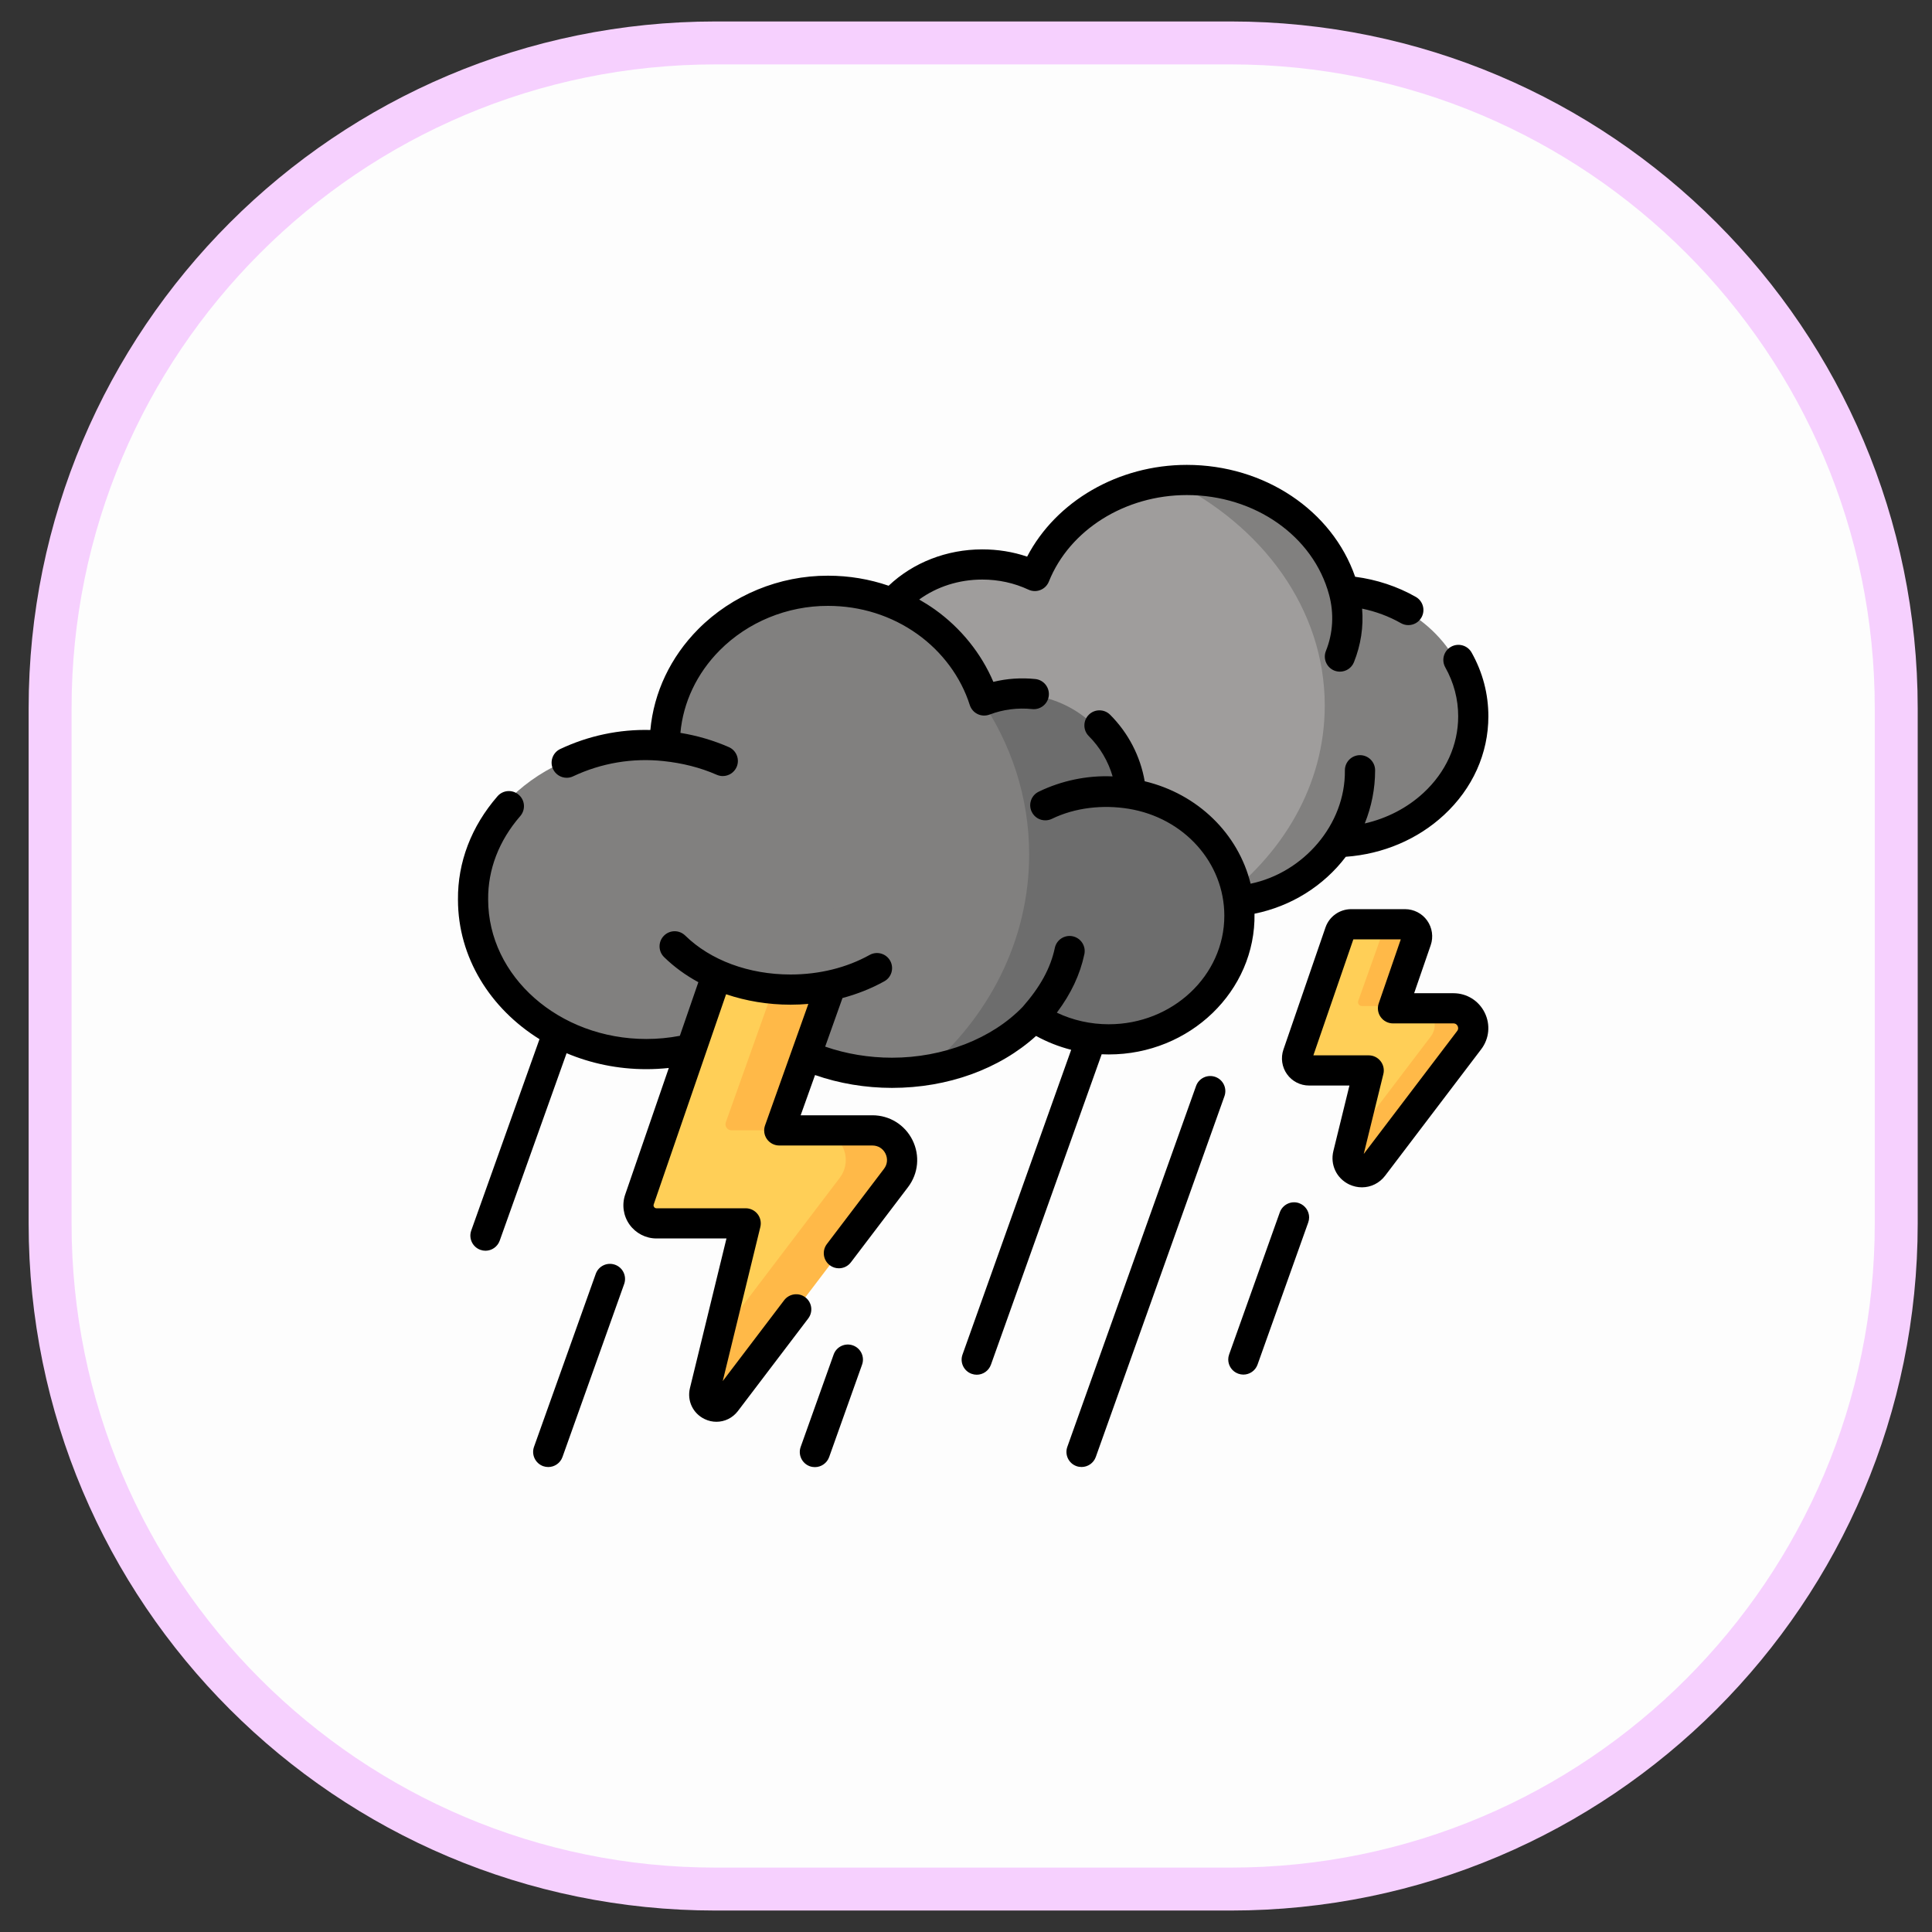 <svg width="45" height="45" viewBox="0 0 45 45" fill="none" xmlns="http://www.w3.org/2000/svg">
<rect x="0" y="0" width="45" height="45" fill="#333333" stroke="none"/>
<path d="M16.667 1H28.667C37.227 1 44.167 7.94 44.167 16.5V28.5C44.167 37.06 37.227 44 28.667 44H16.667C8.107 44 1.167 37.06 1.167 28.5V16.5C1.167 7.94 8.107 1 16.667 1Z" fill="#FDFDFD"/>
<path d="M16.667 1H28.667C37.227 1 44.167 7.94 44.167 16.5V28.5C44.167 37.06 37.227 44 28.667 44H16.667C8.107 44 1.167 37.06 1.167 28.5V16.5C1.167 7.94 8.107 1 16.667 1Z" stroke="#F6D0FE"/>
<g clip-path="url(#clip0_325_4333)">
<path d="M32.002 14.173C31.722 14.23 31.319 14.065 31.082 13.953C30.681 12.467 29.425 11.303 27.646 11.303C27.551 11.303 27.265 11.188 27.265 11.188C26.88 11.213 26.512 11.29 26.168 11.412C25.205 11.752 24.436 12.436 24.047 13.295C24.016 13.364 23.936 13.395 23.866 13.367C23.529 13.23 23.155 13.153 22.762 13.153C21.283 13.153 20.084 14.229 20.084 15.557C20.084 15.697 20.098 15.833 20.123 15.965C19.459 16.367 19.023 17.048 19.023 17.82C19.023 19.054 20.137 20.055 21.512 20.055C21.761 20.055 22.002 20.021 22.23 19.96C22.709 20.609 23.53 21.037 24.462 21.037C25.202 21.037 25.871 20.768 26.356 20.333C26.598 20.526 26.831 20.639 27.082 20.706C27.06 20.717 27.039 20.727 27.015 20.738C27.434 20.93 27.902 21.037 28.396 21.037C29.474 20.859 30.466 20.274 31.039 19.434C31.586 19.091 31.97 19.285 31.97 19.285C33.271 18.896 33.954 17.971 33.954 16.672C33.954 15.358 33.326 14.55 32.002 14.173Z" fill="#9F9D9C"/>
<path d="M34.253 16.703C34.253 18.003 33.315 19.104 32.014 19.494C32.014 19.494 31.63 19.299 31.082 19.643C30.51 20.483 29.521 21.039 28.396 21.039C28.377 21.039 28.357 21.039 28.338 21.038C29.879 19.927 30.856 18.277 30.856 16.434C30.856 14.194 29.411 12.237 27.265 11.189C27.358 11.183 27.453 11.18 27.549 11.18C29.328 11.18 30.819 12.285 31.22 13.771C31.457 13.883 31.689 13.958 31.97 13.901C33.294 14.278 34.253 15.39 34.253 16.703Z" fill="#81807F"/>
<path d="M26.168 18.695C26.129 18.687 25.983 18.595 25.945 18.589C25.832 18.316 25.744 17.999 25.744 17.999C25.369 17.058 24.697 16.273 23.623 16.273C23.37 16.273 23.221 16.267 22.991 16.336C22.935 16.352 22.865 16.283 22.82 16.254C22.788 16.233 22.762 16.202 22.748 16.163C22.221 14.768 20.809 13.77 19.151 13.77C18.616 13.768 18.103 13.874 17.636 14.068C16.503 14.536 15.643 15.512 15.401 16.691C15.604 16.983 15.488 17.187 15.332 17.4C13.007 17.15 10.826 18.855 10.847 20.988C10.847 22.982 12.662 24.598 14.902 24.598C15.58 24.598 16.219 24.449 16.781 24.186C16.973 23.893 17.058 23.829 17.416 23.819C18.179 24.561 19.344 25.035 20.649 25.035C20.951 25.035 21.246 25.01 21.529 24.962C22.455 24.528 23.342 24.085 23.933 23.469C24.212 23.393 24.517 23.584 24.659 23.921C24.752 23.956 25.336 24.06 25.617 24.06C27.306 24.06 28.343 23.02 28.343 21.423C28.343 20.034 27.55 18.972 26.168 18.695Z" fill="#81807F"/>
<path d="M28.781 21.365C28.781 22.96 27.412 24.255 25.722 24.255C25.441 24.255 25.168 24.219 24.909 24.151H24.909C24.811 24.125 24.715 24.095 24.622 24.061C24.48 23.723 24.249 23.657 23.971 23.733C23.38 24.348 22.52 24.795 21.529 24.962C23.031 23.701 23.971 21.9 23.971 19.901C23.971 18.563 23.549 17.313 22.82 16.255C22.865 16.284 22.922 16.294 22.977 16.277C23.207 16.208 23.452 16.172 23.704 16.172C24.779 16.172 25.698 16.836 26.073 17.776C26.073 17.776 26.016 18.154 26.129 18.427C26.167 18.433 26.313 18.525 26.351 18.532C27.734 18.81 28.781 19.975 28.781 21.365Z" fill="#6D6D6D"/>
<path d="M33.638 23.483L33.056 23.432H32.56C32.552 23.431 32.54 23.43 32.532 23.429C32.482 23.415 32.392 23.365 32.41 23.314L32.785 21.785L32.286 21.488H31.576C31.456 21.488 31.35 21.564 31.311 21.678L30.353 24.459C30.293 24.633 30.422 24.813 30.605 24.813H31.817C31.875 24.813 31.918 24.868 31.904 24.924L31.513 26.527L31.468 26.996C31.422 27.185 31.667 27.301 31.784 27.147L33.987 24.19C34.208 23.9 34.001 23.483 33.638 23.483Z" fill="#FFCF57"/>
<path d="M32.473 23.313L33.034 21.739C33.078 21.617 32.987 21.488 32.858 21.488H32.286L31.636 23.313C31.616 23.371 31.659 23.432 31.721 23.432H32.558C32.496 23.433 32.453 23.371 32.473 23.313Z" fill="#FFB948"/>
<path d="M34.164 24.14L31.637 27.466C31.52 27.621 31.275 27.505 31.321 27.316L31.513 26.528L33.327 24.14C33.547 23.851 33.341 23.434 32.977 23.434H33.814C34.178 23.433 34.385 23.851 34.164 24.14Z" fill="#FFB948"/>
<path d="M16.713 22.657C16.771 22.488 16.93 22.375 17.108 22.375H19.058C19.248 22.375 19.38 22.562 19.316 22.74L18.121 26.142C18.092 26.222 18.238 26.302 18.315 26.322C18.326 26.325 18.338 26.326 18.35 26.326H19.133L20.045 26.405C20.615 26.405 20.939 27.06 20.593 27.514L17.139 32.151C16.955 32.393 16.571 32.21 16.643 31.914L16.714 31.179L17.326 28.666C17.348 28.577 17.281 28.492 17.189 28.492H15.29C15.002 28.492 14.801 28.209 14.894 27.937L16.713 22.657Z" fill="#FFCF57"/>
<path d="M16.906 26.139L18.117 22.74C18.181 22.562 18.049 22.375 17.86 22.375H19.172C19.362 22.375 19.494 22.562 19.43 22.74L18.218 26.139C18.186 26.23 18.253 26.327 18.351 26.327H17.038C16.941 26.327 16.873 26.23 16.906 26.139Z" fill="#FFB948"/>
<path d="M20.87 27.436L16.908 32.651C16.724 32.894 16.34 32.711 16.412 32.415L16.714 31.18L19.558 27.436C19.903 26.982 19.579 26.328 19.009 26.328H20.321C20.892 26.328 21.215 26.982 20.87 27.436Z" fill="#FFB948"/>
<path d="M20.427 22.547C19.862 22.862 19.166 23.047 18.413 23.047C17.316 23.047 16.339 22.653 15.714 22.04C15.714 22.04 16.022 20.488 18.24 20.799C20.458 21.11 20.427 22.547 20.427 22.547Z" fill="#81807F"/>
<path d="M30.259 28.024C30.076 27.959 29.875 28.055 29.809 28.238L28.629 31.547C28.615 31.586 28.608 31.626 28.608 31.665C28.608 31.81 28.698 31.945 28.842 31.996C28.881 32.01 28.921 32.017 28.96 32.017C29.105 32.017 29.24 31.927 29.291 31.783L30.471 28.474C30.485 28.435 30.492 28.395 30.492 28.355C30.492 28.211 30.402 28.076 30.259 28.024Z" fill="black"/>
<path d="M28.307 25.083C28.124 25.018 27.923 25.113 27.858 25.296L24.86 33.7C24.795 33.882 24.89 34.084 25.073 34.149C25.112 34.163 25.152 34.169 25.192 34.169C25.336 34.169 25.471 34.08 25.523 33.936L28.52 25.532C28.585 25.349 28.49 25.148 28.307 25.083Z" fill="black"/>
<path d="M19.866 31.337C19.683 31.272 19.482 31.367 19.417 31.55L18.649 33.702C18.584 33.885 18.68 34.086 18.862 34.152C18.901 34.166 18.941 34.172 18.981 34.172C19.125 34.172 19.26 34.082 19.312 33.939L20.079 31.786C20.145 31.603 20.049 31.402 19.866 31.337Z" fill="black"/>
<path d="M14.325 29.458C14.142 29.393 13.941 29.488 13.876 29.671L12.438 33.7C12.373 33.883 12.469 34.084 12.652 34.15C12.691 34.163 12.73 34.17 12.77 34.17C12.914 34.17 13.05 34.08 13.101 33.937L14.538 29.907C14.603 29.724 14.508 29.523 14.325 29.458Z" fill="black"/>
<path d="M33.853 23.134H32.938L33.324 22.015C33.391 21.822 33.359 21.607 33.241 21.441C33.123 21.275 32.93 21.176 32.726 21.176H31.472C31.202 21.176 30.961 21.347 30.873 21.602L29.893 24.448C29.827 24.641 29.859 24.855 29.977 25.02C30.095 25.186 30.287 25.284 30.49 25.284H31.431L31.057 26.809C30.979 27.127 31.13 27.447 31.425 27.588C31.521 27.633 31.622 27.655 31.722 27.655C31.929 27.655 32.129 27.56 32.262 27.385L34.5 24.439C34.688 24.192 34.719 23.865 34.581 23.586C34.443 23.307 34.164 23.134 33.853 23.134ZM33.94 24.014L31.764 26.878L32.221 25.017C32.247 24.912 32.223 24.801 32.156 24.716C32.09 24.631 31.988 24.581 31.88 24.581H30.591L31.522 21.879H32.627L32.113 23.371C32.076 23.478 32.093 23.597 32.159 23.689C32.225 23.782 32.332 23.837 32.445 23.837H33.853C33.912 23.837 33.94 23.875 33.951 23.898C33.962 23.921 33.976 23.966 33.94 24.014Z" fill="black"/>
<path d="M25.825 24.56C27.713 24.561 29.25 23.082 29.22 21.282C30.072 21.109 30.829 20.638 31.346 19.956C32.213 19.893 33.02 19.551 33.633 18.983C34.3 18.366 34.667 17.55 34.667 16.685C34.667 16.163 34.536 15.663 34.277 15.2C34.182 15.03 33.968 14.97 33.798 15.064C33.629 15.159 33.568 15.373 33.663 15.543C33.863 15.9 33.964 16.284 33.964 16.685C33.964 17.352 33.677 17.985 33.156 18.467C32.777 18.818 32.305 19.061 31.788 19.18C31.946 18.788 32.029 18.369 32.029 17.941C32.029 17.747 31.871 17.589 31.677 17.589C31.483 17.589 31.325 17.747 31.325 17.941C31.341 19.205 30.359 20.328 29.129 20.583C28.843 19.423 27.903 18.494 26.662 18.197C26.561 17.613 26.28 17.071 25.857 16.648C25.72 16.511 25.497 16.511 25.36 16.648C25.223 16.786 25.223 17.008 25.36 17.145C25.623 17.408 25.813 17.732 25.915 18.084C25.322 18.056 24.719 18.185 24.194 18.44C24.019 18.524 23.946 18.735 24.031 18.909C24.092 19.035 24.217 19.108 24.348 19.107C24.399 19.107 24.451 19.096 24.501 19.072C25.041 18.809 25.689 18.74 26.289 18.838C27.58 19.049 28.517 20.096 28.517 21.329C28.517 22.723 27.31 23.857 25.825 23.857C25.4 23.857 24.989 23.764 24.616 23.587C24.95 23.14 25.156 22.7 25.257 22.225C25.297 22.035 25.176 21.849 24.986 21.808C24.796 21.768 24.609 21.889 24.569 22.079C24.47 22.547 24.232 22.983 23.821 23.451C23.106 24.193 21.969 24.636 20.776 24.636C20.239 24.636 19.706 24.547 19.22 24.378L19.623 23.246C19.968 23.154 20.296 23.024 20.598 22.856C20.768 22.762 20.828 22.548 20.734 22.378C20.64 22.209 20.426 22.148 20.256 22.242C19.721 22.54 19.083 22.698 18.413 22.698C17.442 22.698 16.548 22.367 15.96 21.791C15.821 21.655 15.599 21.657 15.463 21.796C15.327 21.934 15.329 22.157 15.468 22.293C15.7 22.52 15.969 22.716 16.266 22.877L15.835 24.126C15.58 24.175 15.318 24.2 15.055 24.2C13.023 24.2 11.37 22.744 11.37 20.951C11.363 20.252 11.622 19.579 12.118 19.008C12.245 18.861 12.23 18.639 12.083 18.512C11.936 18.384 11.714 18.4 11.587 18.547C10.977 19.25 10.659 20.084 10.667 20.955C10.667 22.301 11.42 23.492 12.566 24.204L10.976 28.662C10.911 28.845 11.007 29.046 11.189 29.111C11.228 29.125 11.268 29.132 11.307 29.132C11.452 29.132 11.587 29.042 11.639 28.898L13.197 24.531C13.761 24.769 14.391 24.903 15.055 24.903C15.23 24.903 15.404 24.893 15.578 24.875L14.561 27.826C14.481 28.061 14.519 28.322 14.664 28.524C14.808 28.725 15.042 28.846 15.289 28.846H16.921L16.07 32.332C15.999 32.627 16.14 32.923 16.413 33.053C16.502 33.096 16.595 33.116 16.687 33.116C16.879 33.116 17.064 33.028 17.188 32.865L18.825 30.71C18.943 30.555 18.913 30.335 18.758 30.217C18.604 30.1 18.383 30.13 18.265 30.284L16.834 32.168L17.71 28.578C17.735 28.473 17.712 28.362 17.645 28.277C17.578 28.192 17.476 28.143 17.368 28.143H15.29C15.261 28.143 15.245 28.128 15.236 28.115C15.226 28.102 15.217 28.08 15.226 28.054L16.912 23.158C17.379 23.316 17.887 23.401 18.413 23.401C18.553 23.401 18.691 23.395 18.828 23.383L17.82 26.211C17.781 26.319 17.797 26.438 17.863 26.532C17.929 26.625 18.036 26.681 18.151 26.681H20.321C20.452 26.681 20.565 26.751 20.624 26.869C20.682 26.987 20.67 27.12 20.59 27.224L19.259 28.977C19.142 29.131 19.172 29.352 19.326 29.469C19.39 29.518 19.465 29.541 19.539 29.541C19.645 29.541 19.75 29.493 19.819 29.402L21.15 27.65C21.391 27.333 21.431 26.914 21.254 26.556C21.077 26.199 20.719 25.977 20.321 25.977H18.649L18.984 25.04C19.546 25.236 20.159 25.339 20.776 25.339C22.074 25.339 23.28 24.901 24.132 24.129C24.39 24.271 24.665 24.379 24.95 24.452L22.419 31.55C22.353 31.733 22.449 31.934 22.631 31.999C22.671 32.013 22.71 32.02 22.75 32.02C22.894 32.02 23.029 31.93 23.081 31.786L25.66 24.556C25.715 24.558 25.77 24.56 25.825 24.56Z" fill="black"/>
<path d="M13.2 18.116C13.25 18.116 13.301 18.105 13.349 18.082C14.008 17.771 14.736 17.65 15.454 17.727C15.887 17.773 16.305 17.875 16.694 18.046C16.74 18.066 16.788 18.076 16.835 18.076C16.97 18.076 17.099 17.997 17.157 17.866C17.235 17.688 17.154 17.48 16.977 17.402C16.618 17.245 16.239 17.134 15.848 17.07C15.913 16.357 16.232 15.683 16.763 15.148C17.419 14.487 18.338 14.11 19.285 14.112C20.044 14.112 20.764 14.339 21.367 14.769C21.947 15.183 22.381 15.77 22.588 16.422C22.618 16.514 22.683 16.59 22.77 16.632C22.857 16.674 22.957 16.678 23.048 16.644C23.363 16.525 23.7 16.48 24.043 16.516C24.235 16.536 24.409 16.395 24.429 16.202C24.448 16.009 24.308 15.836 24.115 15.816C23.783 15.782 23.453 15.805 23.137 15.882C22.855 15.219 22.381 14.629 21.776 14.197C21.657 14.113 21.535 14.036 21.41 13.964C21.82 13.665 22.336 13.499 22.878 13.499C23.257 13.499 23.62 13.578 23.955 13.734C24.043 13.775 24.143 13.778 24.233 13.742C24.323 13.707 24.394 13.636 24.43 13.546C24.913 12.341 26.204 11.531 27.643 11.531C29.226 11.531 30.589 12.486 30.957 13.853C31.074 14.285 31.051 14.745 30.883 15.162C30.811 15.342 30.898 15.546 31.078 15.619C31.122 15.636 31.166 15.644 31.209 15.644C31.349 15.644 31.481 15.561 31.536 15.424C31.696 15.024 31.762 14.6 31.726 14.176C32.046 14.243 32.352 14.356 32.629 14.514C32.684 14.545 32.743 14.56 32.802 14.56C32.925 14.56 33.043 14.497 33.108 14.383C33.204 14.214 33.146 14 32.977 13.903C32.549 13.659 32.064 13.499 31.564 13.434C31.028 11.888 29.452 10.828 27.643 10.828C26.047 10.828 24.597 11.674 23.924 12.965C23.59 12.852 23.24 12.796 22.878 12.796C22.051 12.796 21.267 13.103 20.698 13.643C20.25 13.489 19.775 13.409 19.286 13.409C18.154 13.406 17.052 13.86 16.264 14.653C15.617 15.305 15.228 16.129 15.148 17.003C14.427 16.984 13.708 17.135 13.049 17.446C12.874 17.529 12.799 17.738 12.881 17.914C12.941 18.041 13.068 18.116 13.2 18.116Z" fill="black"/>
</g>
<defs>
<clipPath id="clip0_325_4333">
<rect width="24" height="24" fill="white" transform="translate(10.667 10.5)"/>
</clipPath>
</defs>
</svg>
